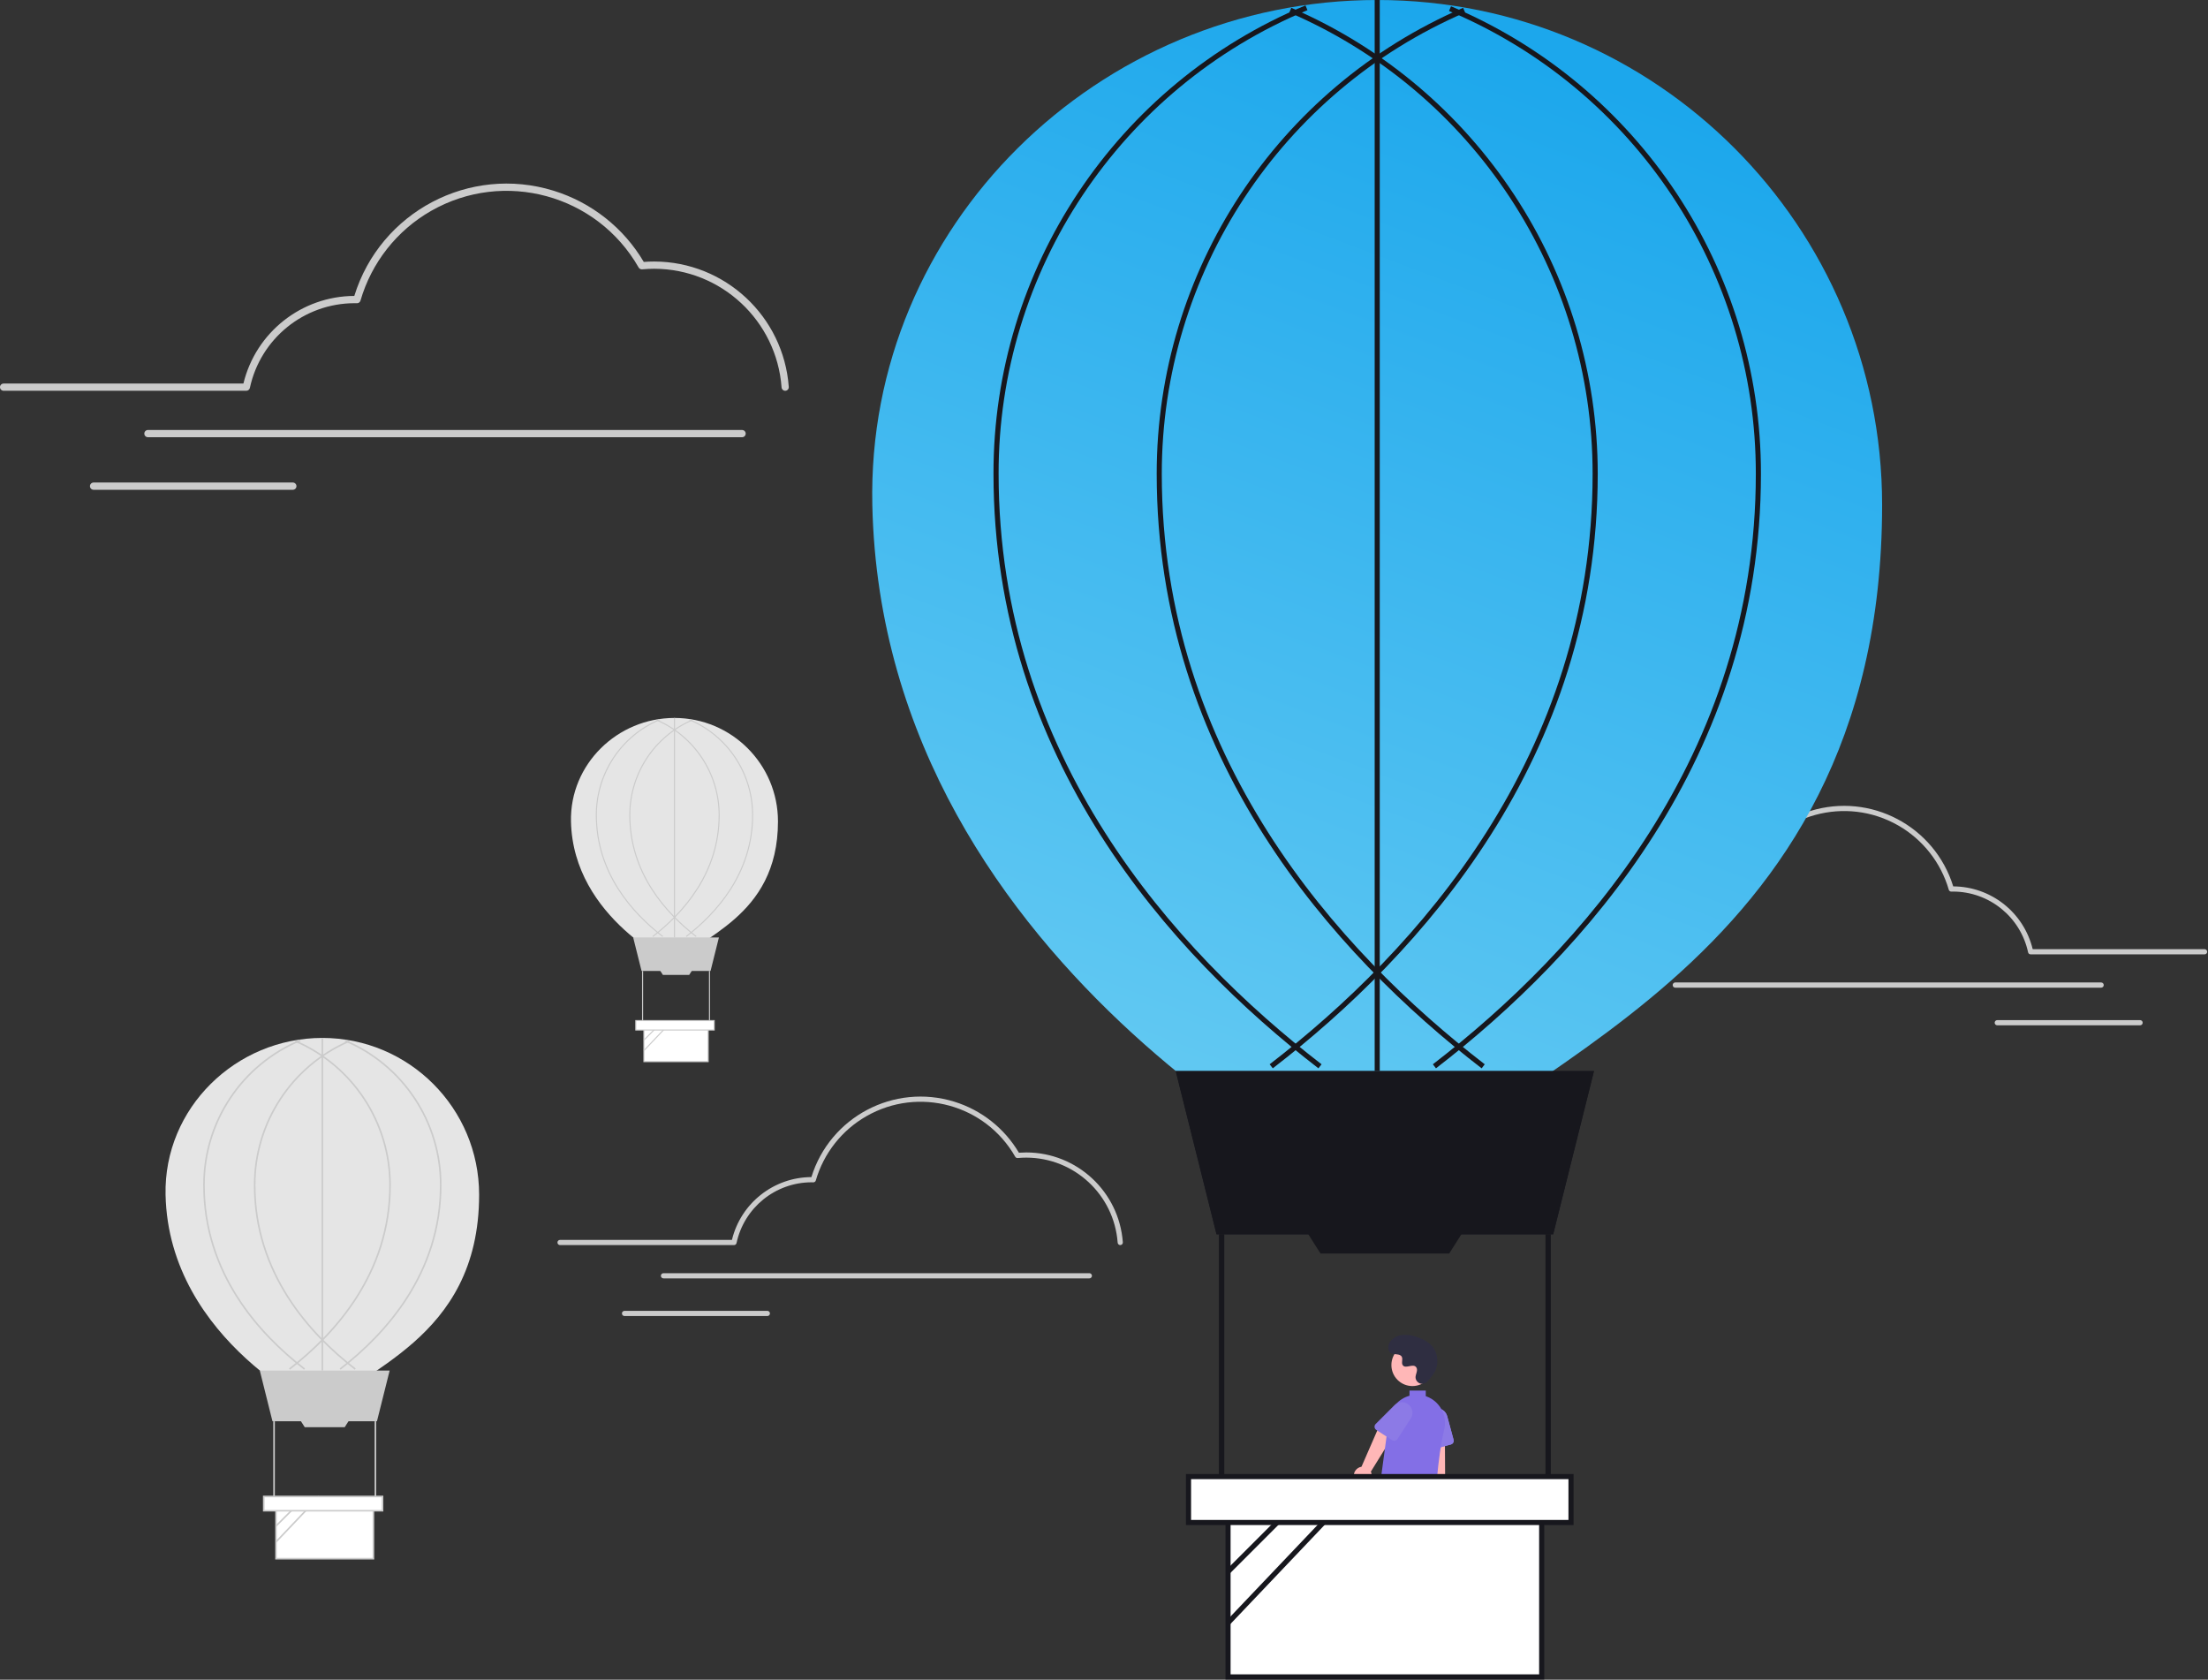 <svg width="656" height="499" viewBox="0 0 656 499" fill="none" xmlns="http://www.w3.org/2000/svg">
<rect x="0" y="0" width="656" height="499" fill="#333333" stroke="none"/>
<path d="M232.208 115.091C230.748 95.261 214.258 79.891 194.368 79.841C193.218 79.841 192.018 79.901 190.788 80.011C190.368 80.051 189.958 79.841 189.748 79.481C177.368 57.801 149.758 50.271 128.078 62.651C117.888 68.481 110.368 78.031 107.098 89.311C106.958 89.781 106.528 90.101 106.038 90.081C106.008 90.081 105.778 90.081 105.748 90.081C105.598 90.071 105.448 90.071 105.298 90.071C90.318 90.111 77.388 100.591 74.238 115.241C74.128 115.731 73.688 116.091 73.178 116.091C65.968 116.091 8.288 116.091 1.078 116.091C0.478 116.091 -0.002 115.611 -0.002 115.011C-0.002 114.421 0.478 113.941 1.078 113.941C8.198 113.941 65.198 113.941 72.318 113.941C76.008 98.721 89.608 87.981 105.268 87.911C112.988 62.931 139.508 48.931 164.488 56.661C175.738 60.141 185.288 67.681 191.268 77.811C192.328 77.731 193.368 77.691 194.368 77.691C215.388 77.741 232.808 93.981 234.348 114.941C234.388 115.531 233.948 116.051 233.358 116.091C233.348 116.091 233.348 116.091 233.348 116.091C233.328 116.091 233.298 116.091 233.278 116.091C232.708 116.091 232.248 115.651 232.208 115.091Z" fill="#CBCBCB"/>
<path d="M43.948 129.891C43.358 129.891 42.878 129.411 42.878 128.811C42.878 128.221 43.358 127.741 43.948 127.741C61.598 127.741 202.818 127.741 220.468 127.741C221.068 127.741 221.548 128.221 221.548 128.811C221.548 129.411 221.068 129.891 220.468 129.891C220.468 129.891 61.598 129.891 43.948 129.891Z" fill="#CBCBCB"/>
<path d="M27.808 145.501C27.208 145.501 26.728 145.021 26.728 144.421C26.728 143.831 27.208 143.351 27.798 143.341C27.798 143.341 27.798 143.341 27.808 143.341C33.728 143.341 81.088 143.341 87.008 143.341C87.598 143.351 88.078 143.831 88.078 144.421C88.078 145.021 87.598 145.501 87.008 145.501C87.008 145.501 33.728 145.501 27.808 145.501Z" fill="#CBCBCB"/>
<path d="M96.478 419.622C96.478 419.622 50.128 398.682 49.188 354.932C48.638 329.202 70.038 308.342 95.768 308.342C121.498 308.342 142.348 329.202 142.348 354.922C142.348 354.932 142.348 354.932 142.348 354.932C142.348 398.682 105.648 406.682 96.478 419.622Z" fill="#E5E5E5"/>
<path d="M80.948 422.212L77.188 407.152H115.768L111.998 422.212H80.948Z" fill="#CBCBCB"/>
<path d="M110.948 447.962C110.948 457.012 110.948 462.032 110.948 463.042C93.578 463.042 83.938 463.042 82.008 463.042C82.008 453.992 82.008 448.972 82.008 447.962C99.368 447.962 109.018 447.962 110.948 447.962Z" fill="white"/>
<path d="M111.178 463.282H81.768V447.722H111.178V463.282ZM82.238 462.802H110.708V448.202H82.238V462.802Z" fill="#CBCBCB"/>
<path d="M90.548 423.992L89.178 421.852H103.768L102.408 423.992H90.548Z" fill="#CBCBCB"/>
<path d="M81.658 422.212C81.658 436.042 81.658 443.732 81.658 445.272C81.368 445.272 81.218 445.272 81.188 445.272C81.188 431.432 81.188 423.752 81.188 422.212C81.468 422.212 81.618 422.212 81.658 422.212Z" fill="#CBCBCB"/>
<path d="M111.768 422.212C111.768 436.042 111.768 443.732 111.768 445.272C111.488 445.272 111.328 445.272 111.298 445.272C111.298 431.432 111.298 423.752 111.298 422.212C111.578 422.212 111.738 422.212 111.768 422.212Z" fill="#CBCBCB"/>
<path d="M100.908 406.532C114.498 396.042 130.698 378.092 130.698 352.062C130.728 333.432 119.568 316.602 102.398 309.362C102.408 309.312 102.558 308.972 102.578 308.922C119.928 316.242 131.198 333.242 131.168 352.062C131.168 378.282 114.868 396.352 101.188 406.902C101.138 406.822 100.938 406.562 100.908 406.532Z" fill="#CBCBCB"/>
<path d="M85.848 406.532C99.438 396.042 115.648 378.092 115.648 352.062C115.648 333.562 104.648 316.822 87.658 309.492C87.678 309.452 87.828 309.112 87.848 309.062C105.008 316.472 116.118 333.372 116.118 352.062C116.118 378.282 99.808 396.352 86.138 406.902C86.078 406.822 85.878 406.562 85.848 406.532Z" fill="#CBCBCB"/>
<path d="M105.408 406.902C91.728 396.352 75.428 378.282 75.428 352.062C75.418 333.372 86.528 316.472 103.688 309.062C103.708 309.112 103.858 309.452 103.878 309.492C86.888 316.822 75.888 333.562 75.898 352.062C75.898 378.092 92.098 396.042 105.688 406.532C105.638 406.602 105.458 406.822 105.408 406.902Z" fill="#CBCBCB"/>
<path d="M90.348 406.902C76.668 396.352 60.368 378.282 60.368 352.062C60.338 333.162 71.698 316.102 89.148 308.842C89.168 308.892 89.318 309.232 89.338 309.282C72.058 316.462 60.808 333.352 60.838 352.062C60.838 378.092 77.038 396.042 90.638 406.532C90.578 406.602 90.408 406.822 90.348 406.902Z" fill="#CBCBCB"/>
<path d="M96.008 308.342C96.008 367.632 96.008 400.572 96.008 407.152C95.718 407.152 95.568 407.152 95.538 407.152C95.538 347.872 95.538 314.932 95.538 308.342C95.818 308.342 95.978 308.342 96.008 308.342Z" fill="#CBCBCB"/>
<path d="M82.008 453.342L90.638 444.712Z" fill="white"/>
<path d="M90.468 444.542C90.668 444.742 90.778 444.852 90.798 444.872C85.628 450.052 82.748 452.932 82.168 453.502C81.978 453.302 81.858 453.192 81.838 453.172C87.018 447.992 89.898 445.122 90.468 444.542Z" fill="#CBCBCB"/>
<path d="M82.008 458.052L94.838 444.562Z" fill="white"/>
<path d="M94.658 444.402C94.868 444.592 94.978 444.702 95.008 444.722C87.308 452.812 83.028 457.312 82.178 458.212C81.978 458.022 81.858 457.912 81.838 457.892C89.528 449.792 93.808 445.302 94.658 444.402Z" fill="#CBCBCB"/>
<path d="M113.648 444.562C113.648 447.102 113.648 448.512 113.648 448.792C92.478 448.792 80.708 448.792 78.358 448.792C78.358 446.252 78.358 444.842 78.358 444.562C99.538 444.562 111.298 444.562 113.648 444.562Z" fill="white"/>
<path d="M113.888 449.032H78.128V444.322H113.888V449.032ZM78.598 448.562H113.418V444.802H78.598V448.562Z" fill="#CBCBCB"/>
<path d="M200.858 286.732C200.858 286.732 170.268 272.912 169.638 244.032C169.278 227.052 183.408 213.282 200.388 213.282C217.368 213.282 231.138 227.052 231.138 244.032C231.138 272.912 206.908 278.192 200.858 286.732Z" fill="#E5E5E5"/>
<path d="M190.608 288.442L188.118 278.502H213.588L211.108 288.442H190.608Z" fill="#CBCBCB"/>
<path d="M210.408 305.432C210.408 311.412 210.408 314.722 210.408 315.392C198.948 315.392 192.578 315.392 191.308 315.392C191.308 309.422 191.308 306.102 191.308 305.432C202.768 305.432 209.128 305.432 210.408 305.432Z" fill="white"/>
<path d="M210.558 315.542H191.148V305.282H210.558V315.542ZM191.458 315.232H210.248V305.592H191.458V315.232Z" fill="#CBCBCB"/>
<path d="M196.938 289.612L196.038 288.202H205.668L204.768 289.612H196.938Z" fill="#CBCBCB"/>
<path d="M191.068 288.442C191.068 297.572 191.068 302.642 191.068 303.662C190.888 303.662 190.778 303.662 190.758 303.662C190.758 294.532 190.758 289.452 190.758 288.442C190.948 288.442 191.048 288.442 191.068 288.442Z" fill="#CBCBCB"/>
<path d="M210.948 288.442C210.948 297.572 210.948 302.642 210.948 303.662C210.758 303.662 210.658 303.662 210.638 303.662C210.638 294.532 210.638 289.452 210.638 288.442C210.828 288.442 210.928 288.442 210.948 288.442Z" fill="#CBCBCB"/>
<path d="M203.778 278.092C212.748 271.172 223.448 259.312 223.448 242.142C223.458 229.842 216.098 218.732 204.758 213.952C204.778 213.922 204.868 213.692 204.878 213.662C216.328 218.492 223.768 229.712 223.758 242.142C223.758 259.442 212.998 271.372 203.968 278.332C203.928 278.282 203.798 278.112 203.778 278.092Z" fill="#CBCBCB"/>
<path d="M193.838 278.092C202.808 271.172 213.508 259.312 213.508 242.142C213.508 229.922 206.248 218.882 195.038 214.042C195.048 214.012 195.148 213.782 195.158 213.762C206.488 218.642 213.818 229.802 213.818 242.142C213.818 259.442 203.058 271.372 194.028 278.332C193.988 278.282 193.858 278.112 193.838 278.092Z" fill="#CBCBCB"/>
<path d="M206.748 278.332C197.718 271.372 186.958 259.442 186.958 242.142C186.958 229.802 194.288 218.642 205.618 213.762C205.628 213.782 205.728 214.012 205.738 214.042C194.528 218.882 187.268 229.922 187.268 242.142C187.268 259.312 197.968 271.172 206.938 278.092C206.898 278.132 206.788 278.282 206.748 278.332Z" fill="#CBCBCB"/>
<path d="M196.808 278.332C187.778 271.372 177.018 259.442 177.018 242.142C176.998 229.662 184.498 218.402 196.018 213.612C196.038 213.642 196.128 213.872 196.138 213.902C184.738 218.642 177.308 229.792 177.328 242.142C177.328 259.312 188.028 271.172 196.998 278.092C196.958 278.132 196.848 278.282 196.808 278.332Z" fill="#CBCBCB"/>
<path d="M200.548 213.282C200.548 252.412 200.548 274.152 200.548 278.502C200.358 278.502 200.258 278.502 200.238 278.502C200.238 239.372 200.238 217.632 200.238 213.282C200.418 213.282 200.528 213.282 200.548 213.282Z" fill="#CBCBCB"/>
<path d="M191.308 308.982L196.998 303.292Z" fill="white"/>
<path d="M196.888 303.182C197.018 303.312 197.098 303.382 197.108 303.402C193.688 306.812 191.798 308.712 191.418 309.092C191.278 308.962 191.208 308.892 191.198 308.872C194.608 305.462 196.508 303.562 196.888 303.182Z" fill="#CBCBCB"/>
<path d="M191.308 312.092L199.768 303.192Z" fill="white"/>
<path d="M199.658 303.082C199.798 303.212 199.868 303.282 199.888 303.302C194.808 308.642 191.978 311.612 191.418 312.202C191.278 312.072 191.208 312.002 191.188 311.992C196.268 306.642 199.098 303.682 199.658 303.082Z" fill="#CBCBCB"/>
<path d="M212.188 303.192C212.188 304.872 212.188 305.802 212.188 305.992C198.218 305.992 190.448 305.992 188.898 305.992C188.898 304.312 188.898 303.382 188.898 303.192C202.878 303.192 210.638 303.192 212.188 303.192Z" fill="white"/>
<path d="M212.348 306.142H188.738V303.032H212.348V306.142ZM189.058 305.832H212.038V303.352H189.058V305.832Z" fill="#CBCBCB"/>
<path d="M489.318 282.802C490.358 268.582 502.178 257.572 516.438 257.532C517.258 257.532 518.118 257.572 518.998 257.662C519.308 257.682 519.598 257.532 519.748 257.272C528.618 241.732 548.408 236.342 563.948 245.212C571.258 249.392 576.648 256.242 578.988 264.322C579.088 264.662 579.398 264.882 579.748 264.872C579.768 264.872 579.938 264.872 579.958 264.872C580.058 264.862 580.168 264.862 580.278 264.862C591.018 264.892 600.288 272.402 602.548 282.902C602.618 283.262 602.938 283.512 603.298 283.512C608.468 283.512 649.818 283.512 654.988 283.512C655.408 283.522 655.758 283.172 655.758 282.752C655.758 282.322 655.418 281.972 654.988 281.972C649.878 281.972 609.028 281.972 603.918 281.972C601.268 271.062 591.528 263.372 580.308 263.322C574.768 245.412 555.758 235.382 537.848 240.922C529.788 243.412 522.948 248.812 518.658 256.082C517.898 256.022 517.148 255.992 516.438 255.992C501.368 256.032 488.878 267.672 487.778 282.692C487.748 283.112 488.068 283.482 488.488 283.512C488.508 283.512 488.528 283.512 488.548 283.512C488.948 283.512 489.288 283.202 489.318 282.802Z" fill="#CBCBCB"/>
<path d="M624.248 293.412C624.678 293.412 625.028 293.062 625.028 292.642C625.028 292.212 624.678 291.862 624.248 291.862C611.598 291.862 510.378 291.862 497.728 291.862C497.298 291.862 496.958 292.212 496.958 292.642C496.958 293.062 497.298 293.412 497.728 293.412C497.728 293.412 611.598 293.412 624.248 293.412Z" fill="#CBCBCB"/>
<path d="M635.828 304.592C636.248 304.592 636.598 304.252 636.598 303.822C636.598 303.402 636.248 303.052 635.828 303.052C631.578 303.052 597.638 303.052 593.388 303.052C592.968 303.052 592.618 303.402 592.618 303.822C592.618 304.252 592.968 304.592 593.388 304.592C601.878 304.592 631.578 304.592 635.828 304.592Z" fill="#CBCBCB"/>
<path d="M393.678 490.752L392.468 480.952H396.218V490.752H393.678Z" fill="#9F616A"/>
<path d="M396.868 493.212H388.678C388.678 493.152 388.678 493.112 388.678 493.112C388.678 491.352 390.108 489.922 391.868 489.922C392.198 489.922 393.868 489.922 396.868 489.922V493.212Z" fill="#2F2E41"/>
<path d="M426.788 487.252L420.708 479.472L423.918 477.542L428.968 485.942L426.788 487.252Z" fill="#9F616A"/>
<path d="M423.768 491.932C423.738 491.882 423.718 491.852 423.718 491.842C422.808 490.332 423.298 488.382 424.808 487.472C425.088 487.302 426.518 486.442 429.098 484.892L430.788 487.712L423.768 491.932Z" fill="#2F2E41"/>
<path d="M396.838 488.732C395.598 488.722 394.368 488.652 393.138 488.522C392.668 488.472 392.158 488.422 391.548 488.372C391.548 488.372 391.528 488.372 391.528 488.362C391.108 488.242 391.098 484.332 391.278 470.932C391.368 464.072 391.468 456.292 391.348 451.342C391.348 451.342 391.348 451.322 391.348 451.292C391.368 451.272 391.378 451.262 391.378 451.262C395.868 447.332 401.948 445.792 407.768 447.102C407.768 447.102 407.778 447.112 407.808 447.112C407.828 447.142 407.828 447.152 407.828 447.152C410.328 451.372 414.098 457.462 417.738 463.342C426.108 476.842 428.498 480.822 428.238 481.122L428.208 481.142C427.638 481.432 427.208 481.652 426.838 481.832C425.398 482.582 423.918 483.252 422.398 483.842C422.398 483.842 422.368 483.852 422.328 483.862C422.298 483.832 422.288 483.812 422.288 483.812C413.798 474.512 406.728 464.122 402.358 454.512C401.848 457.792 401.228 462.072 400.578 466.602C398.688 479.612 397.418 488.182 396.908 488.702C396.898 488.702 396.838 488.732 396.838 488.732Z" fill="#2F2E41"/>
<path d="M411.448 358.341C411.448 358.341 262.198 290.921 259.168 150.001C257.388 67.181 326.328 0.001 409.168 0.001C492.018 0.001 559.178 67.162 559.178 150.001C559.178 290.921 440.988 316.681 411.448 358.341Z" fill="url(#paint0_linear_112_83)"/>
<path d="M407.278 437.192C407.718 436.482 409.918 432.932 413.868 426.552L416.908 426.572L417.638 422.052L410.768 421.352C407.008 429.982 404.918 434.782 404.498 435.732C403.048 435.972 402.038 437.312 402.248 438.732C402.448 440.162 403.788 441.122 405.238 440.892C406.688 440.662 407.698 439.312 407.488 437.892C407.478 437.782 407.458 437.682 407.428 437.572C407.388 437.442 407.338 437.312 407.278 437.192Z" fill="#FFB7B7"/>
<path d="M411.498 489.642L410.018 477.632H414.618V489.642H411.498Z" fill="#FFB7B7"/>
<path d="M415.278 488.752V492.532H405.498C405.498 490.452 407.188 488.752 409.278 488.752C409.278 488.752 411.278 488.752 415.278 488.752Z" fill="#2F2E41"/>
<path d="M423.188 489.642L421.698 477.632H426.298V489.642H423.188Z" fill="#FFB7B7"/>
<path d="M426.968 488.752V492.532H417.178C417.178 490.452 418.868 488.752 420.958 488.752C421.758 488.752 423.758 488.752 426.968 488.752Z" fill="#2F2E41"/>
<path d="M425.098 450.102C425.188 449.962 425.288 449.842 425.388 449.722C425.258 447.782 424.568 438.082 423.338 420.622L429.248 421.192C429.348 438.292 429.398 447.792 429.408 449.692C430.448 450.792 430.398 452.532 429.298 453.572C428.378 454.442 426.978 454.562 425.918 453.872C424.648 453.052 424.278 451.372 425.098 450.102Z" fill="#FFB7B7"/>
<path d="M411.038 483.432C410.428 483.402 409.958 482.902 409.948 482.292C409.928 478.832 409.738 451.082 409.708 447.612C409.708 446.982 410.218 446.462 410.848 446.462C410.898 446.462 410.958 446.462 411.018 446.472C412.388 446.672 423.358 448.262 424.728 448.462C425.288 448.542 425.708 449.022 425.708 449.582C425.888 452.802 427.298 478.512 427.478 481.722C427.478 482.352 426.968 482.872 426.338 482.872C426.338 482.872 426.338 482.872 426.328 482.872C425.958 482.872 423.008 482.872 422.638 482.872C422.068 482.882 421.588 482.472 421.508 481.912C421.508 481.912 418.718 457.802 418.328 457.822C417.948 457.822 415.658 482.592 415.658 482.592C415.588 483.162 415.098 483.592 414.518 483.592C414.498 483.592 414.488 483.592 414.468 483.592C412.408 483.492 411.268 483.442 411.038 483.432Z" fill="#2F2E41"/>
<path d="M424.208 429.532C424.168 428.752 423.818 422.482 423.778 421.692C423.678 419.962 425.008 418.472 426.748 418.372C428.228 418.292 429.568 419.262 429.958 420.692C430.148 421.402 431.668 427.012 431.858 427.712C432.028 428.322 431.668 428.942 431.058 429.112C430.518 429.262 426.188 430.432 425.648 430.582C425.318 430.672 424.958 430.602 424.678 430.402C424.398 430.202 424.228 429.882 424.208 429.532Z" fill="#8C7AE6"/>
<path d="M424.208 429.532C424.168 428.752 423.818 422.482 423.778 421.692C423.678 419.962 425.008 418.472 426.748 418.372C428.228 418.292 429.568 419.262 429.958 420.692C430.148 421.402 431.668 427.012 431.858 427.712C432.028 428.322 431.668 428.942 431.058 429.112C430.518 429.262 426.188 430.432 425.648 430.582C425.318 430.672 424.958 430.602 424.678 430.402C424.398 430.202 424.228 429.882 424.208 429.532Z" fill="#8C7AE6"/>
<path d="M419.628 399.282C416.178 399.282 413.388 402.082 413.388 405.522C413.388 408.972 416.178 411.762 419.628 411.762C423.078 411.762 425.868 408.972 425.868 405.522C425.868 402.082 423.078 399.282 419.628 399.282Z" fill="#FFB7B7"/>
<path d="M421.198 410.562C420.848 410.242 420.628 409.812 420.568 409.342C420.558 409.212 420.558 409.072 420.568 408.942C420.648 408.192 421.078 407.512 420.978 406.722C420.948 406.522 420.878 406.332 420.758 406.172C419.838 404.932 417.658 406.732 416.788 405.602C416.248 404.922 416.878 403.832 416.468 403.062C415.918 402.042 414.308 402.542 413.298 401.992C412.178 401.372 412.248 399.642 412.988 398.602C413.958 397.342 415.438 396.592 417.028 396.542C418.598 396.502 420.158 396.802 421.598 397.432C423.298 397.982 424.808 399.022 425.918 400.422C427.088 402.282 427.358 404.572 426.658 406.652C426.278 407.912 424.988 409.442 424.038 410.462C423.288 411.272 422.008 411.322 421.198 410.562Z" fill="#2F2E41"/>
<path d="M425.528 415.702C424.928 415.302 424.278 414.982 423.598 414.752C423.598 414.642 423.598 414.102 423.598 413.112H418.768C418.768 414.032 418.768 414.532 418.768 414.632C415.498 415.542 413.078 418.302 412.628 421.672C412.298 424.112 409.678 443.622 409.348 446.062C409.298 446.372 409.388 446.682 409.578 446.932C409.768 447.172 410.048 447.322 410.358 447.352C412.658 447.652 414.878 448.412 416.878 449.592C418.328 450.392 419.968 450.812 421.628 450.802C422.948 450.792 424.258 450.562 425.498 450.112C425.928 449.952 426.218 449.552 426.238 449.092C426.358 446.472 427.048 432.952 429.068 424.712C429.868 421.402 428.598 417.942 425.858 415.932C425.688 415.812 425.558 415.722 425.528 415.702Z" fill="#836FE6"/>
<path d="M361.438 366.682L349.318 318.192H473.568L461.448 366.682H361.438Z" fill="#17171D"/>
<path d="M361.438 366.682L349.318 318.192H473.568L461.448 366.682H361.438Z" fill="#17171D"/>
<path d="M458.038 449.602C458.038 478.742 458.038 494.922 458.038 498.162C402.128 498.162 371.068 498.162 364.848 498.162C364.848 469.022 364.848 452.842 364.848 449.602C420.758 449.602 451.828 449.602 458.038 449.602Z" fill="white"/>
<path d="M458.798 498.922H364.098V448.842H458.798V498.922ZM365.608 497.402H457.278V450.362H365.608V497.402Z" fill="#17171D"/>
<path d="M392.338 372.402L387.958 365.512H434.928L430.548 372.402H392.338Z" fill="#17171D"/>
<path d="M363.718 366.682C363.718 411.232 363.718 435.972 363.718 440.922C362.808 440.922 362.298 440.922 362.198 440.922C362.198 396.382 362.198 371.632 362.198 366.682C363.108 366.682 363.618 366.682 363.718 366.682Z" fill="#17171D"/>
<path d="M363.718 366.682C363.718 411.232 363.718 435.972 363.718 440.922C362.808 440.922 362.298 440.922 362.198 440.922C362.198 396.382 362.198 371.632 362.198 366.682C363.108 366.682 363.618 366.682 363.718 366.682Z" fill="#17171D"/>
<path d="M460.688 366.682C460.688 411.232 460.688 435.972 460.688 440.922C459.778 440.922 459.278 440.922 459.178 440.922C459.178 396.382 459.178 371.632 459.178 366.682C460.078 366.682 460.588 366.682 460.688 366.682Z" fill="#17171D"/>
<path d="M460.688 366.682C460.688 411.232 460.688 435.972 460.688 440.922C459.778 440.922 459.278 440.922 459.178 440.922C459.178 396.382 459.178 371.632 459.178 366.682C460.078 366.682 460.588 366.682 460.688 366.682Z" fill="#17171D"/>
<path d="M425.708 316.171C469.478 282.411 521.658 224.591 521.658 140.781C521.728 80.772 485.808 26.572 430.508 3.261C430.568 3.121 431.038 2.011 431.098 1.871C486.958 25.412 523.248 80.162 523.178 140.781C523.178 225.201 470.678 283.411 426.628 317.371C426.448 317.131 425.798 316.291 425.708 316.171Z" fill="#17171D"/>
<path d="M377.218 316.171C420.998 282.421 473.168 224.591 473.168 140.781C473.198 81.201 437.768 27.311 383.058 3.712C383.118 3.571 383.598 2.462 383.658 2.321C438.928 26.162 474.708 80.591 474.688 140.781C474.688 225.201 422.188 283.411 378.148 317.371C377.958 317.131 377.308 316.291 377.218 316.171Z" fill="#17171D"/>
<path d="M440.198 317.371C396.158 283.411 343.658 225.201 343.658 140.781C343.628 80.591 379.418 26.162 434.688 2.321C434.748 2.462 435.228 3.571 435.288 3.712C380.578 27.311 345.148 81.201 345.168 140.781C345.168 224.591 397.348 282.411 441.118 316.171C440.938 316.411 440.378 317.131 440.198 317.371Z" fill="#17171D"/>
<path d="M391.708 317.371C347.668 283.411 295.168 225.201 295.168 140.781C295.068 79.912 331.658 24.982 387.858 1.611C387.918 1.751 388.388 2.871 388.448 3.011C332.808 26.142 296.588 80.522 296.688 140.781C296.688 224.591 348.868 282.421 392.638 316.171C392.448 316.411 391.898 317.131 391.708 317.371Z" fill="#17171D"/>
<path d="M409.928 0.001C409.928 190.911 409.928 296.981 409.928 318.191C409.018 318.191 408.518 318.191 408.418 318.191C408.418 127.281 408.418 21.212 408.418 0.001C409.318 0.001 409.828 0.001 409.928 0.001Z" fill="#17171D"/>
<path d="M364.848 466.912L392.638 439.122Z" fill="white"/>
<path d="M392.098 438.592C392.748 439.232 393.098 439.592 393.168 439.662C376.498 456.332 367.238 465.592 365.388 467.442C364.748 466.802 364.388 466.442 364.318 466.372C380.988 449.702 390.248 440.442 392.098 438.592Z" fill="#17171D"/>
<path d="M364.848 482.082L406.158 438.652Z" fill="white"/>
<path d="M405.608 438.132C406.268 438.752 406.628 439.102 406.708 439.172C381.928 465.232 368.158 479.712 365.408 482.612C364.748 481.982 364.378 481.632 364.308 481.562C389.088 455.502 402.858 441.022 405.608 438.132Z" fill="#17171D"/>
<path d="M466.748 438.652C466.748 446.832 466.748 451.382 466.748 452.292C398.568 452.292 360.688 452.292 353.108 452.292C353.108 444.112 353.108 439.562 353.108 438.652C421.298 438.652 459.178 438.652 466.748 438.652Z" fill="white"/>
<path d="M467.508 453.052H352.348V437.892H467.508V453.052ZM353.868 451.532H465.988V439.412H353.868V451.532Z" fill="#17171D"/>
<path d="M408.708 423.032C409.268 422.472 413.708 418.032 414.268 417.472C415.498 416.242 417.488 416.242 418.718 417.472C419.768 418.522 419.938 420.172 419.138 421.412C418.738 422.022 415.578 426.902 415.178 427.512C414.838 428.042 414.128 428.192 413.598 427.842C413.128 427.542 409.368 425.102 408.898 424.792C408.608 424.612 408.418 424.302 408.378 423.952C408.348 423.612 408.468 423.272 408.708 423.032Z" fill="#8C7AE6"/>
<path d="M332.058 369.162C331.008 354.952 319.198 343.942 304.938 343.902C304.118 343.902 303.248 343.942 302.368 344.022C302.068 344.052 301.778 343.902 301.628 343.642C292.748 328.102 272.958 322.702 257.428 331.582C250.118 335.752 244.728 342.602 242.378 350.682C242.288 351.022 241.968 351.252 241.618 351.242C241.598 351.242 241.438 351.242 241.418 351.242C241.308 351.232 241.208 351.232 241.098 351.232C230.358 351.262 221.088 358.772 218.828 369.272C218.758 369.632 218.438 369.882 218.078 369.882C212.908 369.882 171.558 369.882 166.388 369.882C165.958 369.882 165.618 369.542 165.618 369.112C165.608 368.692 165.958 368.342 166.378 368.342C166.388 368.342 166.388 368.342 166.388 368.342C171.498 368.342 212.348 368.342 217.458 368.342C220.098 357.432 229.848 349.732 241.068 349.682C246.608 331.782 265.608 321.752 283.518 327.282C291.588 329.772 298.428 335.182 302.718 342.442C303.478 342.392 304.218 342.362 304.938 342.362C319.998 342.402 332.488 354.032 333.598 369.062C333.628 369.482 333.308 369.852 332.878 369.882C332.868 369.882 332.848 369.882 332.828 369.882C332.418 369.882 332.088 369.572 332.058 369.162Z" fill="#CBCBCB"/>
<path d="M197.118 379.772C196.698 379.772 196.348 379.432 196.348 379.002C196.348 378.582 196.688 378.232 197.118 378.232C209.768 378.232 310.998 378.232 323.648 378.232C324.078 378.232 324.418 378.582 324.418 379.002C324.418 379.432 324.078 379.772 323.648 379.772C298.338 379.772 209.768 379.772 197.118 379.772Z" fill="#CBCBCB"/>
<path d="M185.548 390.962C185.118 390.962 184.778 390.622 184.778 390.192C184.768 389.772 185.118 389.422 185.538 389.422C185.548 389.422 185.548 389.422 185.548 389.422C189.788 389.422 223.738 389.422 227.978 389.422C228.408 389.422 228.758 389.762 228.758 390.192C228.758 390.612 228.408 390.962 227.988 390.962H227.978C219.498 390.962 189.788 390.962 185.548 390.962Z" fill="#CBCBCB"/>
<defs>
<linearGradient id="paint0_linear_112_83" x1="481" y1="26" x2="325" y2="439" gradientUnits="userSpaceOnUse">
<stop stop-color="#1CA7EC"/>
<stop offset="1" stop-color="#7BD5F5"/>
</linearGradient>
</defs>
</svg>
